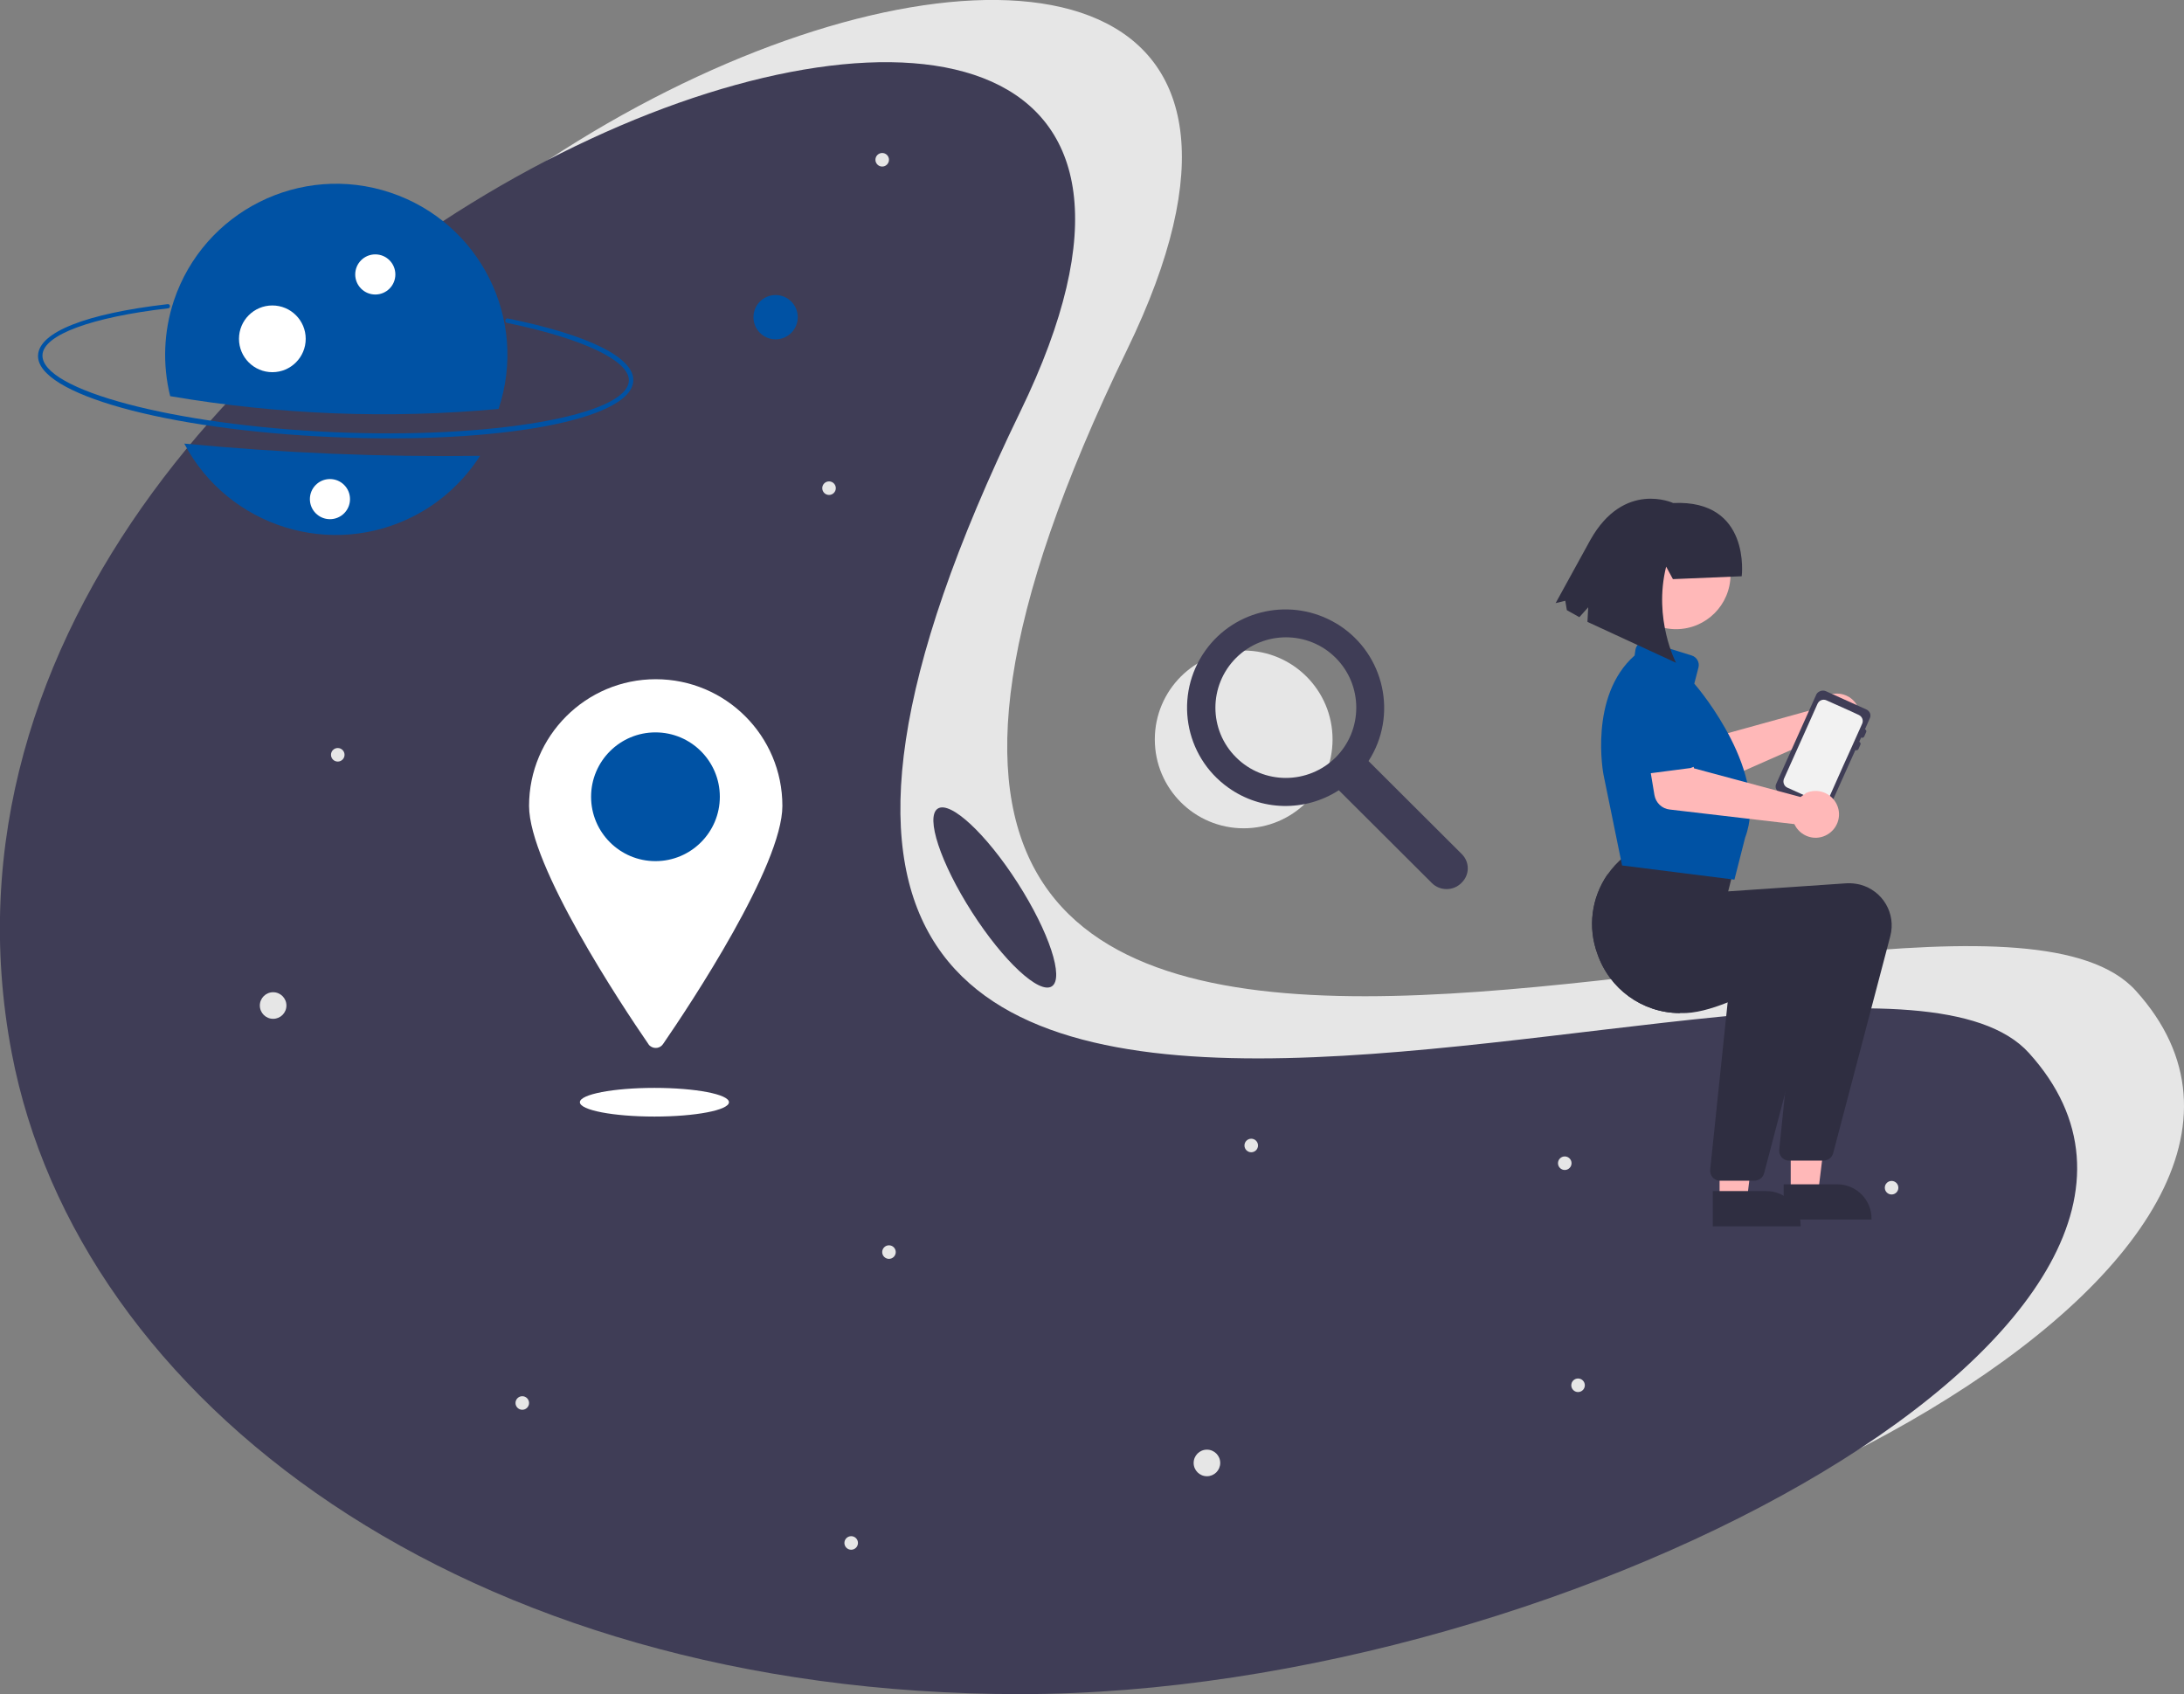 <?xml version="1.0" encoding="utf-8"?>
<!-- Generator: Adobe Illustrator 25.2.1, SVG Export Plug-In . SVG Version: 6.00 Build 0)  -->
<svg version="1.1" id="레이어_1" xmlns="http://www.w3.org/2000/svg" xmlns:xlink="http://www.w3.org/1999/xlink" x="0px"
	 y="0px" viewBox="0 0 838 650" style="enable-background:new 0 0 838 650;" xml:space="preserve">
<rect x="0" y="0" width="838" height="650" fill="#808080" stroke="none"/>
<style type="text/css">
	.st0{fill:#E6E6E6;}
	.st1{fill:#3F3D56;}
	.st2{fill:#0052A4;}
	.st3{fill:#FFFFFF;}
	.st4{fill:#FFB8B8;}
	.st5{fill:#F2F2F2;}
	.st6{fill:#2F2E41;}
</style>
<ellipse class="st0" cx="477.2" cy="283.7" rx="34.1" ry="34.1"/>
<path class="st1" d="M560.8,327.6L525.1,292c11.3-17.5,6.2-40.9-11.4-52.2c-0.3-0.2-0.6-0.4-1-0.6c-16.9-10.1-38.8-5.6-50.2,10.4
	c-12.1,17-8.2,40.5,8.8,52.6c12.6,9,29.4,9.4,42.4,1l35.7,35.6c3.1,3.1,8.2,3.1,11.3,0C564,335.7,564,330.7,560.8,327.6z
	 M512.5,290.6c-10.6,10.5-27.7,10.5-38.2,0c-10.6-10.5-10.6-27.6,0-38.2c10.6-10.5,27.7-10.5,38.2,0c5.1,5.1,7.9,11.9,7.9,19.1
	C520.4,278.7,517.6,285.5,512.5,290.6z"/>
<path class="st0" d="M819.5,380.1c91.2,100.8-173.3,246-387,246s-361.6-112.5-387-246c-61.6-323.7,524.6-529.4,387-246
	C231.9,547.1,747.6,300.8,819.5,380.1z"/>
<path class="st1" d="M778.5,404c91.2,100.8-173.3,246-387,246S29.9,537.5,4.5,404C-57,80.3,529.2-125.4,391.5,157.9
	C190.9,571,706.7,324.6,778.5,404z"/>
<path class="st2" d="M127.6,167.7c-64-2.8-113.7-16.6-113-31.4c0.4-8.9,18.5-16,49.7-19.6c0.5-0.1,0.9,0.3,0.9,0.7
	c0.1,0.5-0.3,0.9-0.7,0.9l0,0c-29.4,3.4-47.9,10.2-48.2,17.9c-0.6,13.4,50.4,26.9,111.4,29.6c61,2.7,113-6.4,113.6-19.7
	c0.3-7.7-17.6-16.2-46.7-22.2c-0.5-0.1-0.8-0.5-0.7-1s0.5-0.8,1-0.7l0,0c31,6.3,48.5,15,48.1,23.9
	C242.3,161.1,191.6,170.5,127.6,167.7z"/>
<path class="st2" d="M70.7,170.2c16.9,32,56.6,44.4,88.7,27.5c10.1-5.3,18.6-13.2,24.8-22.8C146.3,175.4,108.4,173.8,70.7,170.2z"/>
<path class="st2" d="M191.3,156.9c11.5-34.4-7.1-71.5-41.5-83S78.2,81,66.7,115.4c-3.9,11.8-4.4,24.5-1.4,36.6
	C106.9,159.1,149.2,160.8,191.3,156.9z"/>
<ellipse class="st3" cx="144" cy="105.3" rx="7.7" ry="7.7"/>
<ellipse class="st3" cx="104.5" cy="130" rx="12.8" ry="12.8"/>
<ellipse class="st2" cx="297.6" cy="121.7" rx="8.5" ry="8.5"/>
<ellipse class="st0" cx="104.8" cy="385.8" rx="5.1" ry="5.1"/>
<ellipse class="st0" cx="463.1" cy="561.3" rx="5.1" ry="5.1"/>
<ellipse class="st0" cx="129.6" cy="289.6" rx="2.6" ry="2.6"/>
<ellipse class="st0" cx="341.1" cy="480.4" rx="2.6" ry="2.6"/>
<ellipse class="st0" cx="725.8" cy="455.7" rx="2.6" ry="2.6"/>
<ellipse class="st0" cx="605.5" cy="531.5" rx="2.6" ry="2.6"/>
<ellipse class="st0" cx="480.1" cy="439.5" rx="2.6" ry="2.6"/>
<ellipse class="st0" cx="318.1" cy="187.3" rx="2.6" ry="2.6"/>
<ellipse class="st0" cx="338.5" cy="61.3" rx="2.6" ry="2.6"/>
<ellipse class="st0" cx="326.6" cy="592" rx="2.6" ry="2.6"/>
<ellipse class="st0" cx="200.4" cy="538.3" rx="2.6" ry="2.6"/>
<ellipse class="st0" cx="600.4" cy="446.3" rx="2.6" ry="2.6"/>
<ellipse class="st3" cx="126.6" cy="191.5" rx="7.7" ry="7.7"/>
<path class="st3" d="M300.2,309.2c0,22.9-35.4,76.3-45.8,91.4c-1.1,1.6-3.2,1.9-4.7,0.9c-0.3-0.2-0.7-0.5-0.9-0.9
	c-10.4-15.1-45.8-68.5-45.8-91.4c0-26.8,21.8-48.6,48.6-48.6S300.2,282.3,300.2,309.2L300.2,309.2z"/>
<ellipse class="st2" cx="251.5" cy="305.7" rx="24.7" ry="24.7"/>
<ellipse class="st3" cx="251.1" cy="422.9" rx="28.6" ry="5.5"/>
<path class="st4" d="M696.7,270.8c-0.2,0.4-0.4,0.9-0.5,1.3l-40.8,11.3l-7.3-7.2l-12.3,9.7l11.8,14c2,2.3,5.2,3.1,8,1.8l44-19.4
	c4.1,2.8,9.6,1.8,12.5-2.2s1.8-9.6-2.2-12.4c-4.1-2.8-9.6-1.8-12.5,2.2C697.1,270.2,696.9,270.5,696.7,270.8L696.7,270.8z"/>
<path class="st2" d="M654,284.1L638.7,296c-1.7,1.3-4.1,1-5.4-0.7c-0.1-0.1-0.2-0.3-0.3-0.5l-9.5-16.8c-3.6-4.7-2.7-11.3,1.9-14.9
	c4.6-3.6,11.3-2.7,14.9,1.9l13.9,13.3c1.5,1.5,1.6,3.9,0.1,5.4C654.3,283.9,654.1,284,654,284.1L654,284.1z"/>
<path class="st1" d="M700.6,265.2l15.5,7c1.4,0.6,2,2.2,1.3,3.5l-1.8,4.1c0.4,0.2,0.7,0.7,0.4,1.2l-0.7,1.6
	c-0.2,0.4-0.7,0.6-1.2,0.4l-0.7,1.6c0.4,0.2,0.7,0.7,0.4,1.2l-0.7,1.6c-0.2,0.4-0.7,0.6-1.2,0.4l-9.9,22c-0.6,1.4-2.2,2-3.6,1.3
	l-15.5-7c-1.4-0.6-2-2.2-1.3-3.5l15.4-34.3C697.7,265.2,699.3,264.6,700.6,265.2z"/>
<path class="st5" d="M685.8,302.2l12.4,5.6c1.3,0.6,2.8,0,3.4-1.3l5.7-12.8l2-4.4l5.2-11.6c0.6-1.3,0-2.8-1.3-3.4l-3.9-1.8l-8.5-3.8
	c-1.3-0.6-2.8,0-3.4,1.3l-5,11.2l-5.7,12.7l-2.2,4.9C684,300.1,684.5,301.6,685.8,302.2z"/>
<polygon class="st4" points="659.8,460.4 670.3,460.4 675.2,420.1 659.8,420.1 "/>
<path class="st6" d="M657.2,457h20.6l0,0c7.2,0,13.1,5.9,13.1,13.1l0,0v0.4h-33.7L657.2,457z"/>
<polygon class="st4" points="687.1,457.8 697.6,457.8 702.5,417.6 687.1,417.6 "/>
<path class="st6" d="M684.4,454.4H705l0,0c7.2,0,13.1,5.9,13.1,13.1l0,0v0.4h-33.7L684.4,454.4z"/>
<path class="st6" d="M612.9,365.9c4.6,13.5,17.2,22.7,31.5,22.8h0.5c5.4,0.2,11.7-1.6,18-4.1c12.3-4.9,24.1-12.8,27.2-15l-5.3,50.9
	l-2.1,20.6c-0.2,2.1,1.3,4,3.4,4.2c0.1,0,0.3,0,0.4,0h13.2c1.7,0,3.3-1.2,3.7-2.9l21.9-83.2c2.3-8.7-2.9-17.5-11.6-19.8
	c-1.7-0.4-3.5-0.6-5.2-0.5l-45.4,3.1l3.2-12.7l-40.5-2.7l-0.1,0.1c-1,0.7-1.9,1.4-2.8,2.2c-2.3,1.9-4.3,4.1-6,6.5
	C610.6,344.5,609.2,355.8,612.9,365.9z"/>
<path class="st6" d="M612.9,365.9c4.6,13.5,17.2,22.7,31.5,22.8c6.7-3.4,13.1-7.2,19.3-11.4l-0.8,7.3l-6.7,64.2
	c-0.2,2.1,1.3,4,3.4,4.2c0.1,0,0.3,0,0.4,0h13.2c1.7,0,3.3-1.2,3.7-2.9l7.8-29.7l14.1-53.5c2.3-8.7-2.9-17.5-11.6-19.8
	c-1.7-0.4-3.5-0.6-5.2-0.5l-45.4,3.1l3.2-12.7l-23-1.5C610.6,344.5,609.2,355.8,612.9,365.9z"/>
<path class="st2" d="M622.7,332.1h-0.3l-7.1-34.7c-0.1-0.3-5.8-30.3,11.9-45.9l0.3-2.1c0.3-2.1,2.2-3.6,4.3-3.2
	c0.2,0,0.4,0.1,0.6,0.1l16.7,5.2c2,0.6,3.1,2.7,2.6,4.6l-1.6,6.2c2.3,2.6,28.8,34.5,19.5,59.1l-4.1,16.1L622.7,332.1z"/>
<path class="st4" d="M692,305c-0.4,0.3-0.8,0.5-1.1,0.8l-40.9-11l-2.7-9.9l-15.5,2.1l3,18c0.5,3,2.9,5.3,5.9,5.6l47.8,5.6
	c2.1,4.5,7.4,6.5,11.9,4.4s6.5-7.4,4.4-11.9s-7.4-6.5-11.9-4.4C692.7,304.6,692.3,304.8,692,305L692,305z"/>
<path class="st2" d="M648.5,294.7l-19.2,2.5c-2.1,0.3-4-1.2-4.3-3.3c0-0.2,0-0.4,0-0.6l0.4-19.3c-0.7-5.8,3.4-11.2,9.3-11.9
	c5.8-0.7,11.1,3.4,11.9,9.2l5.2,18.5c0.6,2-0.6,4.2-2.7,4.7C648.8,294.6,648.7,294.7,648.5,294.7z"/>
<ellipse class="st4" cx="643.1" cy="220.5" rx="20.9" ry="20.9"/>
<path class="st6" d="M641.9,222.2l-2.6-4.8c-5,20.2,3.8,36.9,3.8,36.9l-34-15.7l0.3-5.6l-3.4,3.8l-4.8-2.7l-0.6-3.6l-3.7,0.9
	l13.3-24.2c12.9-23,31.8-14.2,31.8-14.2c30-1.4,26.3,28.1,26.3,28.1L641.9,222.2z"/>
<ellipse transform="matrix(0.842 -0.54 0.54 0.842 -125.42 260.677)" class="st1" cx="381.6" cy="344.1" rx="10.4" ry="40.5"/>
</svg>
